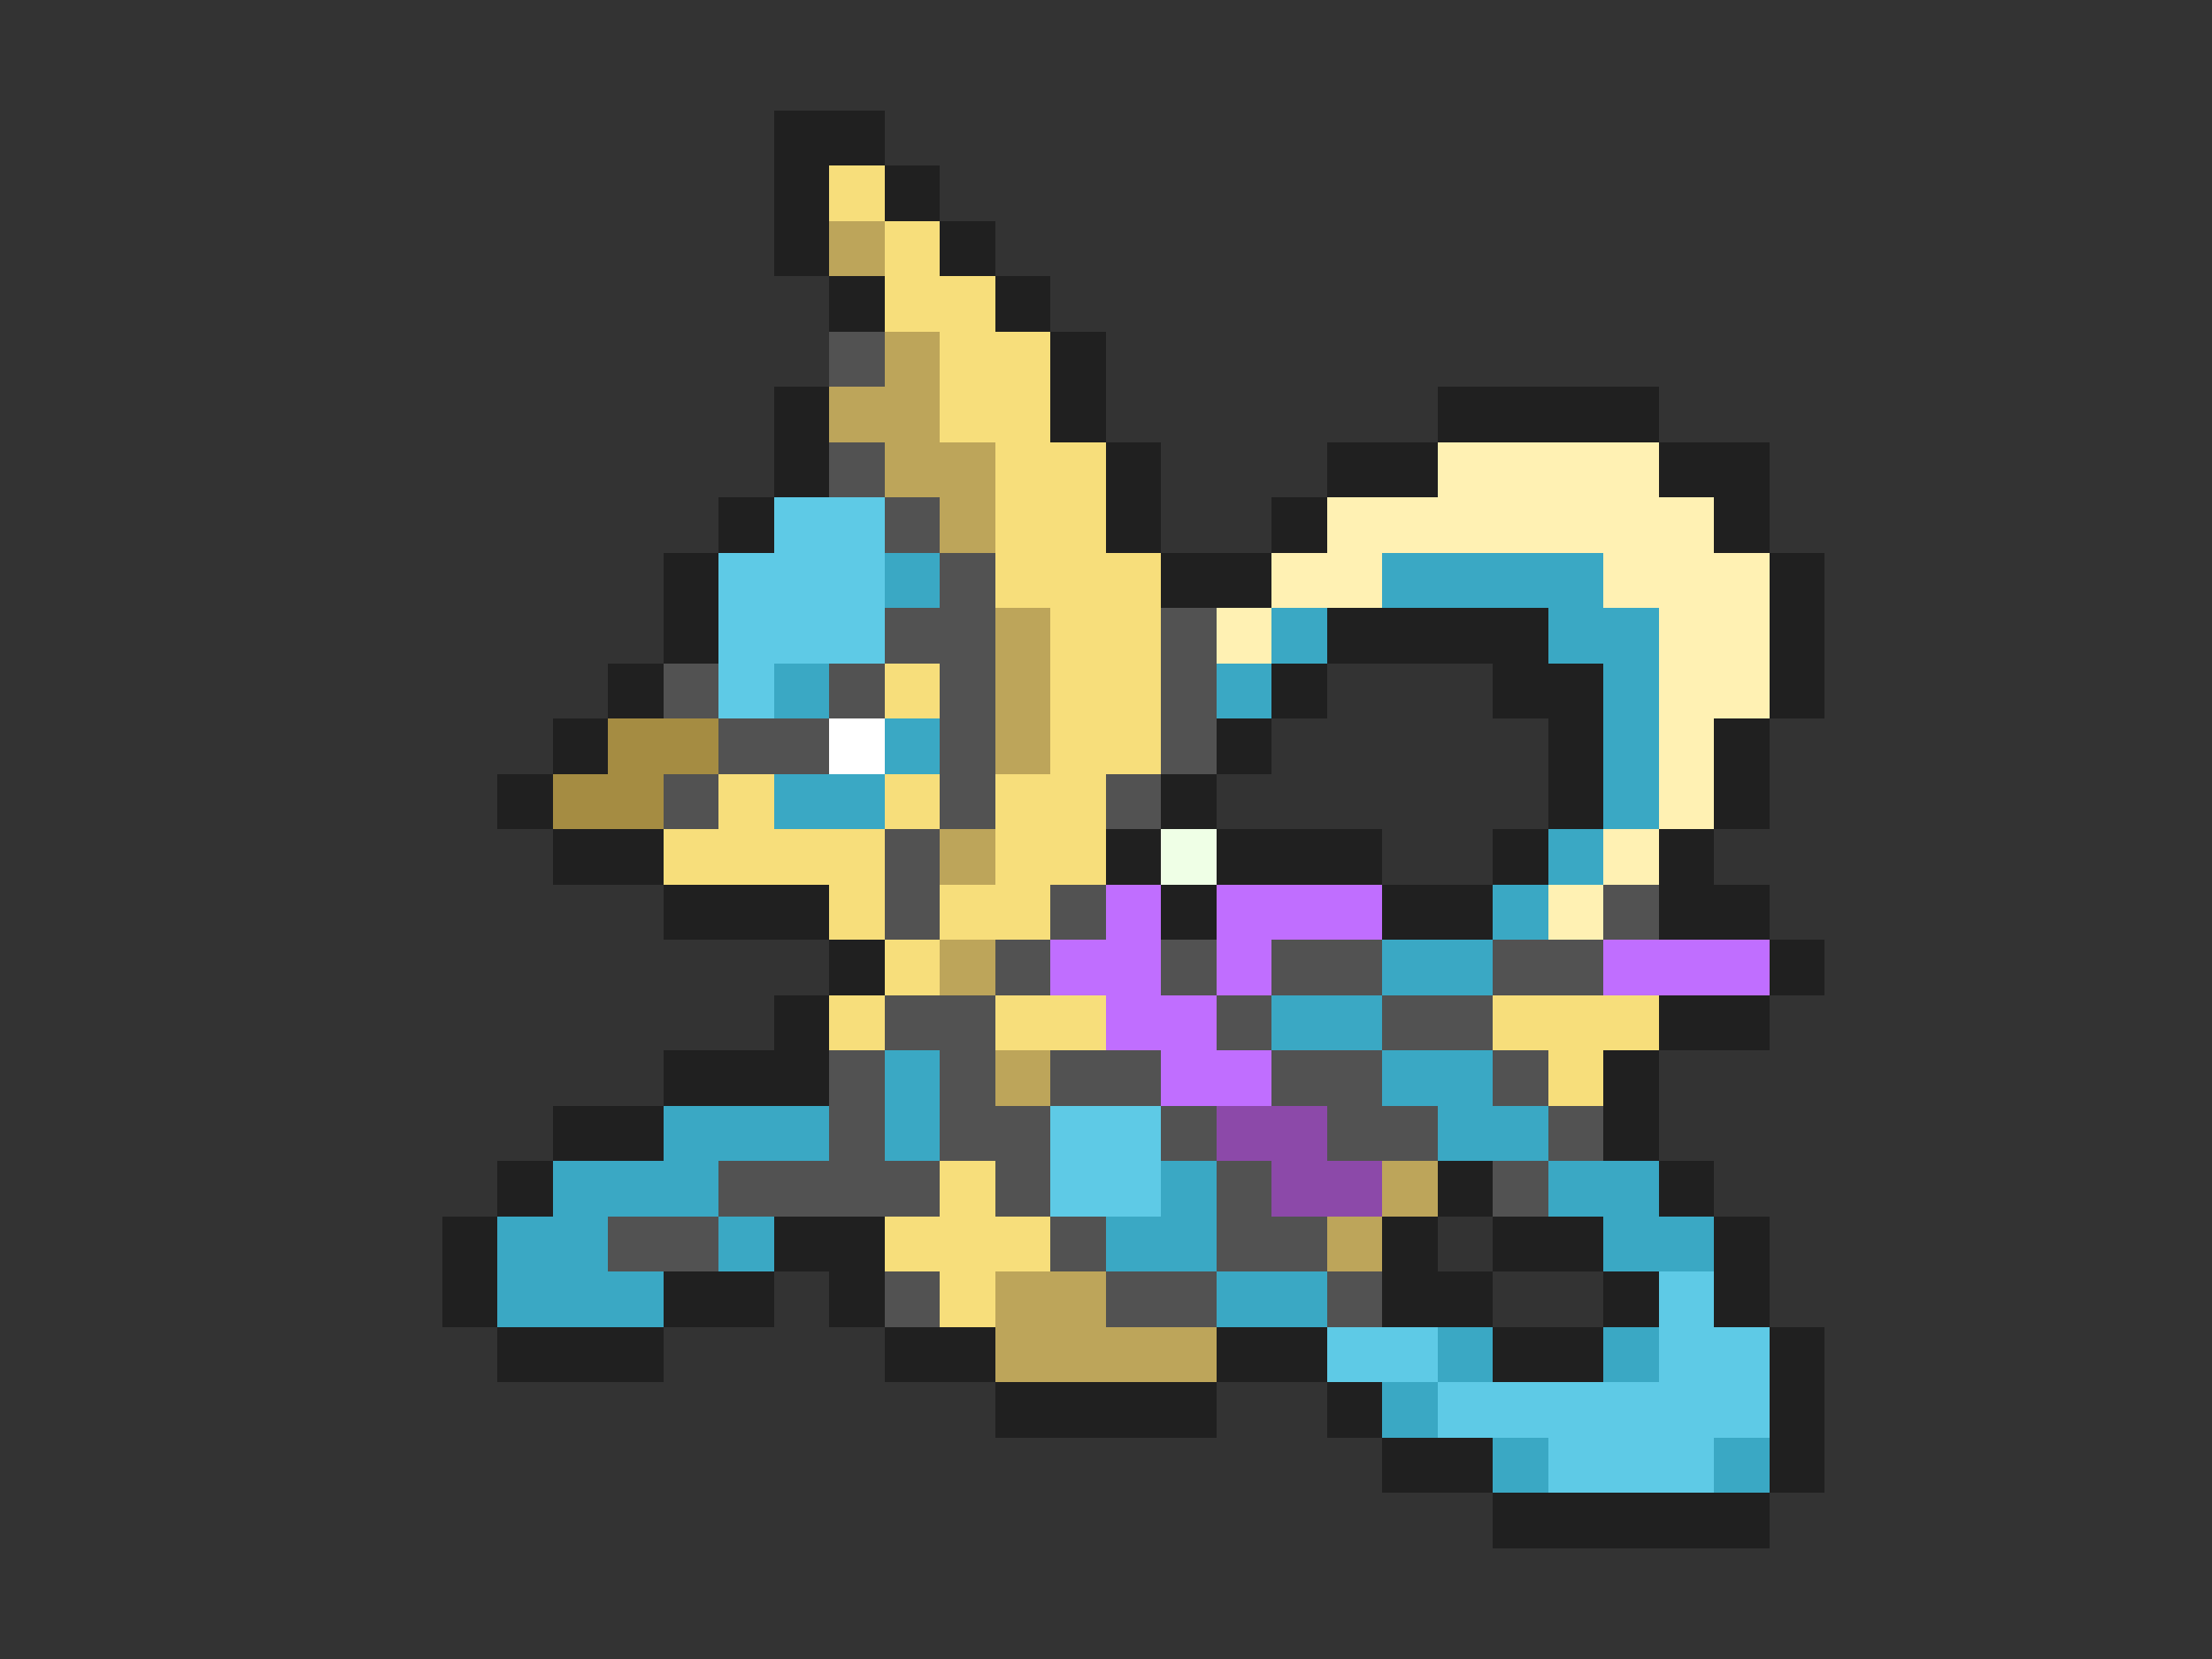 <svg xmlns="http://www.w3.org/2000/svg" viewBox="0 -0.5 40 30" shape-rendering="crispEdges">
<rect x="0" y="-0.5" width="40" height="30" fill="#333333" stroke="none"/>
<path stroke="#202020" d="M14 2h2M14 3h1M16 3h1M14 4h1M17 4h1M15 5h1M18 5h1M19 6h1M14 7h1M19 7h1M26 7h4M14 8h1M20 8h1M24 8h2M30 8h2M13 9h1M20 9h1M23 9h1M31 9h1M12 10h1M21 10h2M32 10h1M12 11h1M24 11h4M32 11h1M11 12h1M23 12h1M27 12h2M32 12h1M10 13h1M22 13h1M28 13h1M31 13h1M9 14h1M21 14h1M28 14h1M31 14h1M10 15h2M20 15h1M22 15h3M27 15h1M30 15h1M12 16h3M21 16h1M25 16h2M30 16h2M15 17h1M32 17h1M14 18h1M30 18h2M12 19h3M29 19h1M10 20h2M29 20h1M9 21h1M26 21h1M30 21h1M8 22h1M14 22h2M25 22h1M27 22h2M31 22h1M8 23h1M12 23h2M15 23h1M25 23h2M29 23h1M31 23h1M9 24h3M16 24h2M22 24h2M27 24h2M32 24h1M18 25h4M24 25h1M32 25h1M25 26h2M32 26h1M27 27h5" />
<path stroke="#f7de7b" d="M15 3h1M16 4h1M16 5h2M17 6h2M17 7h2M18 8h2M18 9h2M18 10h3M19 11h2M16 12h1M19 12h2M19 13h2M13 14h1M16 14h1M18 14h2M12 15h4M18 15h2M15 16h1M17 16h2M16 17h1M15 18h1M18 18h2M27 18h3M28 19h1M17 21h1M16 22h3M17 23h1" />
<path stroke="#bda55a" d="M15 4h1M16 6h1M15 7h2M16 8h2M17 9h1M18 11h1M18 12h1M18 13h1M17 15h1M17 17h1M18 19h1M25 21h1M24 22h1M18 23h2M18 24h4" />
<path stroke="#525252" d="M15 6h1M15 8h1M16 9h1M17 10h1M16 11h2M21 11h1M12 12h1M15 12h1M17 12h1M21 12h1M13 13h2M17 13h1M21 13h1M12 14h1M17 14h1M20 14h1M16 15h1M16 16h1M19 16h1M29 16h1M18 17h1M21 17h1M23 17h2M27 17h2M16 18h2M22 18h1M25 18h2M15 19h1M17 19h1M19 19h2M23 19h2M27 19h1M15 20h1M17 20h2M21 20h1M24 20h2M28 20h1M13 21h4M18 21h1M22 21h1M27 21h1M11 22h2M19 22h1M22 22h2M16 23h1M20 23h2M24 23h1" />
<path stroke="#fff1b3" d="M26 8h4M24 9h7M23 10h2M29 10h3M22 11h1M30 11h2M30 12h2M30 13h1M30 14h1M29 15h1M28 16h1" />
<path stroke="#5ecae6" d="M14 9h2M13 10h3M13 11h3M13 12h1M19 20h2M19 21h2M30 23h1M24 24h2M30 24h2M26 25h6M28 26h3" />
<path stroke="#3aa8c4" d="M16 10h1M25 10h4M23 11h1M28 11h2M14 12h1M22 12h1M29 12h1M16 13h1M29 13h1M14 14h2M29 14h1M28 15h1M27 16h1M25 17h2M23 18h2M16 19h1M25 19h2M12 20h3M16 20h1M26 20h2M10 21h3M21 21h1M28 21h2M9 22h2M13 22h1M20 22h2M29 22h2M9 23h3M22 23h2M26 24h1M29 24h1M25 25h1M27 26h1M31 26h1" />
<path stroke="#a58c42" d="M11 13h2M10 14h2" />
<path stroke="#ffffff" d="M15 13h1" />
<path stroke="#efffe6" d="M21 15h1" />
<path stroke="#c06eff" d="M20 16h1M22 16h3M19 17h2M22 17h1M29 17h3M20 18h2M21 19h2" />
<path stroke="#8c49a9" d="M22 20h2M23 21h2" />
</svg>